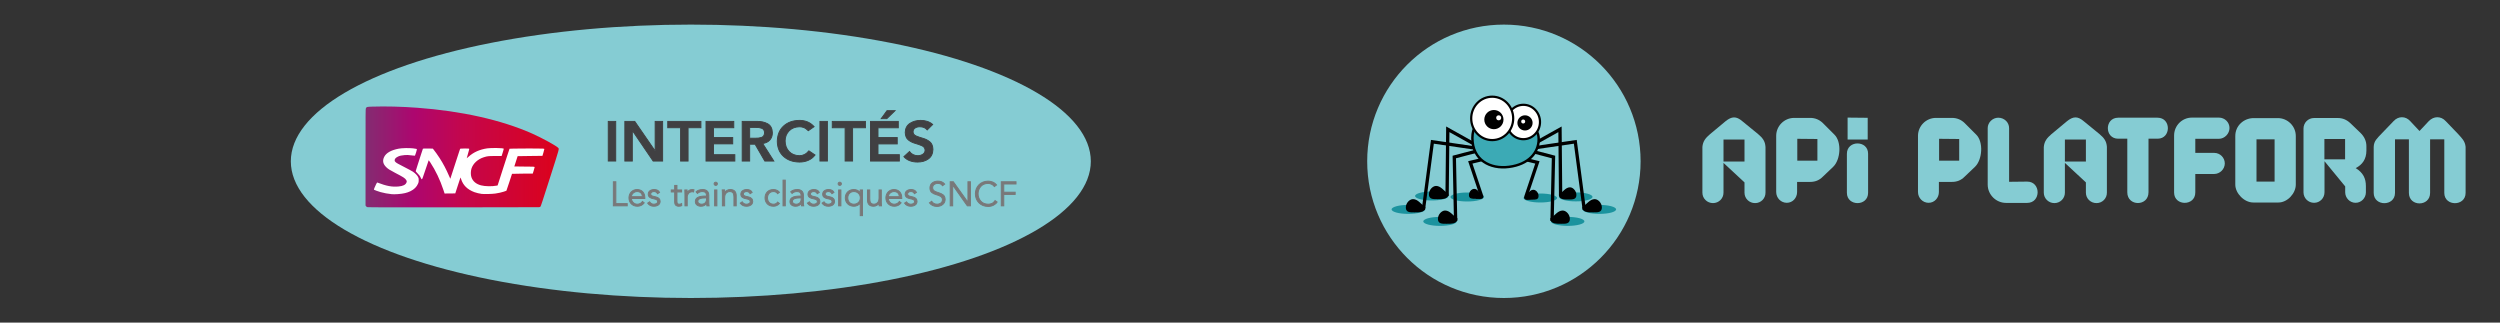 <?xml version="1.0" encoding="UTF-8" standalone="no"?>
<svg
   xmlns:dc="http://purl.org/dc/elements/1.1/"
   xmlns:cc="http://creativecommons.org/ns#"
   xmlns:rdf="http://www.w3.org/1999/02/22-rdf-syntax-ns#"
   xmlns:svg="http://www.w3.org/2000/svg"
   xmlns="http://www.w3.org/2000/svg"
   xmlns:xlink="http://www.w3.org/1999/xlink"
   version="1.1"
   id="Calque_1"
   x="0px"
   y="0px"
   viewBox="0 0 2500 322.6"
   xml:space="preserve"
   width="2500"
   height="322.6"><rect x="0" y="0" width="2500" height="322.6" fill="#333333" stroke="none"/><defs
   id="defs103"><linearGradient
     gradientTransform="matrix(1,0,0,-1,-185.688,-222.188)"
     y2="-264.617"
     x2="351.966"
     y1="-264.617"
     x1="190.236"
     gradientUnits="userSpaceOnUse"
     id="path9752_1_"><stop
       id="stop4505"
       style="stop-color:#832C71"
       offset="0" /><stop
       id="stop4507"
       style="stop-color:#AD066F"
       offset="0.252" /><stop
       id="stop4509"
       style="stop-color:#C4064C"
       offset="0.503" /><stop
       id="stop4511"
       style="stop-color:#DC021B"
       offset="1" /></linearGradient><linearGradient
     xlink:href="#path9752_1_"
     id="linearGradient3826"
     gradientUnits="userSpaceOnUse"
     gradientTransform="matrix(1,0,0,-1,-185.688,-222.188)"
     x1="190.236"
     y1="-264.617"
     x2="351.966"
     y2="-264.617" /></defs>
<style
   type="text/css"
   id="style2">
	.st0{fill:#85CCD3;}
	.st1{fill:#1B939E;}
	.st2{stroke:#000000;stroke-width:1.75;stroke-miterlimit:10;}
	.st3{stroke:#000000;stroke-width:1.592;stroke-miterlimit:10;}
	.st4{stroke:#000000;stroke-width:1.297;stroke-miterlimit:10;}
	.st5{fill:#FFFFFF;}
	.st6{fill:none;stroke:#000000;stroke-width:3.329;stroke-miterlimit:10;}
	.st7{fill:#3CAAB5;stroke:#000000;stroke-width:2.458;stroke-miterlimit:10;}
	.st8{fill:#FFFFFF;stroke:#000000;stroke-width:2.219;stroke-miterlimit:10;}
	.st9{fill:#9D9D9C;}
	.st10{stroke:#000000;stroke-width:2.403;stroke-miterlimit:10;}
	.st11{stroke:#000000;stroke-width:2.186;stroke-miterlimit:10;}
	.st12{stroke:#000000;stroke-width:1.781;stroke-miterlimit:10;}
	.st13{fill:none;stroke:#000000;stroke-width:4.571;stroke-miterlimit:10;}
	.st14{fill:#3CAAB5;stroke:#000000;stroke-width:3.376;stroke-miterlimit:10;}
	.st15{fill:#FFFFFF;stroke:#000000;stroke-width:3.048;stroke-miterlimit:10;}
	.st16{fill:#B2B2B2;}
	.st17{fill:#706F6F;}
</style>
<path
   class="st0"
   d="m 1742.196,121.1 15.8,12.9 c 4.6,3.9 7.1,7 7.5,12.9 v 45.8 c 0,5.8 -4.6,10.4 -10.4,10.4 -5.9,0 -10.6,-4.6 -10.6,-10.4 v -10.3 l -21,-19.5 v 29.8 c 0,5.8 -4.7,10.4 -10.5,10.4 -5.8,0 -10.6,-4.6 -10.6,-10.4 V 147 c 0.5,-5.9 3.3,-9.1 7.7,-12.9 l 15.5,-12.9 c 6.1,-4.9 10.6,-5.2 16.6,-0.1 z m 2.3,40.4 v -22 h -21 v 22 z"
   id="path4" />
<path
   class="st0"
   d="M 1797.096,181.8 V 192 c 0,5.9 -4.4,10.8 -10.3,10.8 -5.8,0 -10.6,-4.8 -10.6,-10.8 0,-18.7 0,-37.5 0,-56.2 0,-9.8 8.1,-17.9 17.9,-17.9 5.7,0 10.3,0 16.1,0 4.8,0 9,1.7 12.5,5 l 11.6,11.6 c 7.6,7.3 6.3,25.2 -1.1,32.3 l -10.5,10 c -3.5,3.5 -7.6,5.1 -12.5,5.1 h -13.1 z m 20.3,-21.1 V 139 l -20.1,-0.2 v 21.9 z"
   id="path6" />
<path
   class="st0"
   d="M 1938.896,181.8 V 192 c 0,5.9 -4.4,10.8 -10.3,10.8 -5.8,0 -10.6,-4.8 -10.6,-10.8 0,-18.7 0,-37.5 0,-56.2 0,-9.8 8.1,-17.9 17.9,-17.9 5.7,0 10.3,0 16.1,0 4.8,0 9,1.7 12.5,5 l 11.6,11.6 c 7.6,7.3 6.3,25.2 -1.1,32.3 l -10.5,10 c -3.5,3.5 -7.6,5.1 -12.5,5.1 h -13.1 z m 20.3,-21.1 V 139 l -20.1,-0.2 v 21.9 z"
   id="path8" />
<path
   class="st0"
   d="m 1987.696,184.6 c 0,-18.7 0,-37.5 0,-56.5 0,-5.7 5,-10.4 10.6,-10.4 6,0 10.8,4.7 10.8,10.4 v 53.7 c 10.6,0 7.6,-0.2 18.1,-0.2 13.9,0 13.9,21.3 0,21.3 -9.6,0 -15.2,0 -21.2,0 -9.9,0 -18.3,-8.2 -18.3,-18.3 z"
   id="path10" />
<path
   class="st0"
   d="m 2083.596,121.1 15.8,12.9 c 4.6,3.9 7.1,7 7.5,12.9 v 45.8 c 0,5.8 -4.6,10.4 -10.4,10.4 -5.9,0 -10.6,-4.6 -10.6,-10.4 v -10.3 l -21,-19.5 v 29.8 c 0,5.8 -4.7,10.4 -10.5,10.4 -5.8,0 -10.6,-4.6 -10.6,-10.4 V 147 c 0.5,-5.9 3.3,-9.1 7.7,-12.9 l 15.5,-12.9 c 6.1,-4.9 10.6,-5.2 16.6,-0.1 z m 2.3,40.4 v -22 h -21 v 22 z"
   id="path12" />
<path
   class="st0"
   d="m 2157.596,117.7 c 13.7,0 13.7,21 0,21 -10.5,0 1.5,0 -9.1,0 0,17.8 0,36 0,53.6 0,14.3 -21.2,14.3 -21.2,0 0,-17.5 0,-35.8 0,-53.6 -10.5,0 1.5,0 -9.1,0 -13.8,0 -13.8,-21 0,-21 13.2,0 26.2,0 39.4,0 z"
   id="path14" />
<path
   class="st0"
   d="m 2195.296,138.9 c 0,3.9 0,10.4 0,14 8,0 11,0 19,0 5.7,0 10.5,4.7 10.5,10.5 0,5.7 -4.8,10.6 -10.8,10.6 -7.7,0 -10.8,0 -18.7,0 0,7.1 0,11.4 0,18.5 0,13.8 -21.2,13.8 -21.2,0 0,-19 0,-38.1 0,-57 0,-9.9 8,-17.9 17.8,-17.9 11.7,0 15.4,0 27,0 5.9,0 10.6,4.7 10.6,10.4 0,5.8 -5,10.8 -10.6,10.8 h -23.6 z"
   id="path16" />
<path
   class="st0"
   d="m 2253.696,118.1 h 24.2 c 9.6,0 17.9,7.9 17.9,17.9 v 48.6 c 0,8.7 -8.3,17.9 -17.3,17.9 h -25.3 c -9,0 -17.9,-9.2 -17.9,-17.9 V 136 c 0,-10.5 8.7,-17.9 18.4,-17.9 z m 20.9,21.2 h -18.1 v 42.3 h 18.1 z"
   id="path18" />
<path
   class="st0"
   d="m 2355.696,168.1 c 7.5,4.6 10.2,10.4 10.2,18 v 6.2 c 0,5.8 -4.7,10.5 -10.3,10.5 -5.9,0 -10.4,-5 -10.4,-10.5 v -5.9 l -20.7,-25.2 c 0,13.1 0,18 0,31.1 0,5.8 -4.6,10.5 -10.4,10.5 -5.9,0 -10.6,-4.7 -10.6,-10.5 0,-21.2 0,-42.6 0,-63.7 0,-5.9 4.7,-10.6 10.6,-10.6 7.9,0 15.7,0 23.6,0 5,0 9.1,1.8 12.7,5.2 l 10.3,9.9 c 3.6,3.6 5.7,7.9 5.7,13.1 0,1.6 0,3.1 0,4.7 -0.1,8.2 -4,13.8 -10.7,17.2 z m -31.3,-29.1 v 20.3 h 20.7 c 0,-6.8 0,-13.5 0,-20.3 z"
   id="path20" />
<path
   class="st0"
   d="m 2410.296,121.2 9.2,9.8 9.2,-9.8 c 5.1,-5.3 12.3,-5.3 17.1,0 l 12.3,12.8 c 3.7,4.2 6.9,6.9 7.5,12.8 v 46.1 c 0,13.7 -21.3,13.7 -21.3,0 0,-17.8 0,-35.8 0,-53.6 h -14.2 c 0,17.8 0,35.8 0,53.6 0,14 -21.2,14 -21.2,0 0,-17.8 0,-35.8 0,-53.6 h -13.9 c 0,17.8 0,35.8 0,53.6 0,13.7 -21.3,13.7 -21.3,0 v -46.1 c 0.2,-5.9 3.6,-8.6 7.5,-12.8 l 12.3,-12.8 c 4.8,-5.3 12.1,-5.3 16.8,0 z"
   id="path22" />
<g
   id="g30"
   transform="translate(1321.696)">
	<path
   class="st0"
   d="m 525.2,153.8 c 0,-13.8 21.2,-13.8 21.2,-0.1 0,21.5 0,17.6 0,39.1 0,13.8 -21.2,13.7 -21.2,0 0,-21.7 0,-17.6 0,-39 z"
   id="path24" />
	<g
   id="g28">
		<polygon
   class="st0"
   points="525.9,139.5 546,139.5 546,117.8 525.9,117.6 "
   id="polygon26" />
	</g>
</g>
<g
   id="g98"
   transform="translate(1321.696)">
	<circle
   class="st0"
   cx="182.2"
   cy="161.3"
   r="136.7"
   id="circle32" />
	<g
   id="g96">
		<ellipse
   class="st1"
   cx="218.6"
   cy="198"
   rx="16.7"
   ry="4.5"
   id="ellipse34" />
		<ellipse
   class="st1"
   cx="246"
   cy="221.4"
   rx="16.7"
   ry="4.5"
   id="ellipse36" />
		<ellipse
   class="st1"
   cx="277.7"
   cy="209.4"
   rx="16.7"
   ry="4.5"
   id="ellipse38" />
		<ellipse
   class="st1"
   cx="254.1"
   cy="196.9"
   rx="16.7"
   ry="4.5"
   id="ellipse40" />
		<path
   class="st2"
   d="m 241,211.4 c 2.8,0 6.3,3.4 6.3,7.5 0,4.1 -3.1,4 -7.8,4 -4.7,0 -10,0 -10,-4 4.3,-2.8 7.1,-7.5 11.5,-7.5 z"
   id="path42" />
		<path
   class="st3"
   d="m 248.3,188.1 c 2.5,0 5.6,3.2 5.6,6.9 0,3.7 -2.8,3.7 -7,3.7 -4.2,0 -8.9,0 -8.9,-3.7 3.9,-2.6 6.4,-6.9 10.3,-6.9 z"
   id="path44" />
		<path
   class="st2"
   d="m 273,200 c 2.8,0 6.3,3.4 6.3,7.5 0,4.1 -3.1,4 -7.8,4 -4.7,0 -10,0 -10,-4 4.3,-2.8 7.2,-7.5 11.5,-7.5 z"
   id="path46" />
		<path
   class="st4"
   d="m 211.6,190.4 c 2.1,0 4.6,2.5 4.6,5.6 0,3.1 -2.3,3 -5.8,3 -3.5,0 -7.4,1.2 -7.4,-1.8 3.3,-2.1 5.4,-6.8 8.6,-6.8 z"
   id="path48" />
		<ellipse
   class="st1"
   cx="145.5"
   cy="197"
   rx="16.7"
   ry="4.5"
   id="ellipse50" />
		<path
   class="st4"
   d="m 152.5,189.5 c -2.1,0 -4.6,2.5 -4.6,5.6 0,3.1 2.3,3 5.8,3 3.5,0 7.4,1.2 7.4,-1.8 -3.3,-2.1 -5.4,-6.8 -8.6,-6.8 z"
   id="path52" />
		<polyline
   class="st6"
   points="202.4,149.3 238.3,129.3 238.9,194.5 245.6,195.8   "
   id="polyline54" />
		<polyline
   class="st6"
   points="202.4,149.3 253.6,141.8 262.6,209.7   "
   id="polyline56" />
		<polyline
   class="st6"
   points="200.8,158.8 215.7,162.4 204.8,194.9 211.1,194.7   "
   id="polyline58" />
		<polyline
   class="st6"
   points="202.4,149.3 231.8,157 230.4,219.4 236.6,220.2   "
   id="polyline60" />
		<ellipse
   class="st1"
   cx="118.3"
   cy="221.4"
   rx="16.7"
   ry="4.5"
   id="ellipse62" />
		<ellipse
   class="st1"
   cx="86.6"
   cy="209.4"
   rx="16.7"
   ry="4.5"
   id="ellipse64" />
		<ellipse
   class="st1"
   cx="110.1"
   cy="196"
   rx="16.7"
   ry="4.5"
   id="ellipse66" />
		<path
   class="st2"
   d="m 123.4,211.4 c -2.8,0 -6.3,3.4 -6.3,7.5 0,4.1 3.1,4 7.8,4 4.7,0 10,0 10,-4 -4.3,-2.8 -7.2,-7.5 -11.5,-7.5 z"
   id="path68" />
		<path
   class="st2"
   d="m 114.4,186.8 c -2.8,0 -6.3,3.4 -6.3,7.5 0,4.1 3.1,4 7.8,4 4.7,0 10,0 10,-4 -4.4,-2.8 -7.2,-7.5 -11.5,-7.5 z"
   id="path70" />
		<path
   class="st2"
   d="m 91.3,200 c -2.8,0 -6.3,3.4 -6.3,7.5 0,4.1 3.1,4 7.8,4 4.7,0 10,0 10,-4 -4.3,-2.8 -7.1,-7.5 -11.5,-7.5 z"
   id="path72" />
		<polyline
   class="st6"
   points="161.9,149.3 126.1,129.3 125.4,194.5 118.8,195.8   "
   id="polyline74" />
		<polyline
   class="st6"
   points="161.9,149.3 110.7,141.8 101.7,209.7   "
   id="polyline76" />
		<polyline
   class="st6"
   points="163.5,158.8 148.6,162.4 159.5,194.9 154,197.3   "
   id="polyline78" />
		<polyline
   class="st6"
   points="161.9,149.3 132.6,157 133.9,219.4 127.7,220.2   "
   id="polyline80" />
		<path
   class="st7"
   d="m 202.8,124.5 c 0,0 14.2,0.8 14.2,14.6 0,13.8 -10.3,25.3 -29.8,27.8 -18.7,2.4 -36.5,-6.8 -36.5,-28.9 0,-22.1 20.5,-18.4 20.5,-18.4"
   id="path82" />
		<ellipse
   class="st8"
   cx="201.7"
   cy="122"
   rx="16.6"
   ry="17.2"
   id="ellipse84" />
		<circle
   cx="203.3"
   cy="122.9"
   r="7.6"
   id="circle86" />
		<circle
   class="st5"
   cx="201.5"
   cy="121.5"
   r="2"
   id="circle88" />
		<ellipse
   class="st8"
   cx="170.5"
   cy="118.4"
   rx="21"
   ry="21.7"
   id="ellipse90" />
		<circle
   cx="172.2"
   cy="119.6"
   r="9.6"
   id="circle92" />
		
			<circle
   transform="matrix(0.998,-0.057,0.057,0.998,-6.46,10.35)"
   class="st5"
   cx="177.1"
   cy="117.8"
   id="ellipse94"
   r="2.5" />
	</g>
</g>
<g
   transform="translate(244.028,12.088)"
   id="g922"><ellipse
     class="st0"
     cx="446.797"
     cy="149.212"
     id="circle32-1"
     style="fill:#85ccd3;stroke-width:1.711"
     rx="400"
     ry="136.7" /><g
     transform="matrix(0.961,0,0,0.961,87.303,-778.027)"
     id="g3896"><g
       transform="matrix(1.243,0,0,1.243,29.945,907.559)"
       id="g3802"><polygon
         style="fill:#ffffff;stroke:#000000;stroke-width:0.014"
         points="11.303,76.261 148.566,76.261 156.494,31.802 11.303,31.802 "
         id="polygon3804" /><linearGradient
         id="linearGradient3806"
         gradientUnits="userSpaceOnUse"
         x1="190.236"
         y1="-264.617"
         x2="351.966"
         y2="-264.617"
         gradientTransform="matrix(1,0,0,-1,-185.688,-222.188)"><stop
           offset="0"
           style="stop-color:#832C71"
           id="stop3808" /><stop
           offset="0.252"
           style="stop-color:#AD066F"
           id="stop3810" /><stop
           offset="0.503"
           style="stop-color:#C4064C"
           id="stop3812" /><stop
           offset="1"
           style="stop-color:#DC021B"
           id="stop3814" /></linearGradient><path
         style="fill:url(#linearGradient3826);stroke:#000000;stroke-width:0.014"
         id="path3816"
         connector-curvature="0"
         d="M 5.64,84.383 C 5.454,84.226 5.133,83.876 4.924,83.609 L 4.548,83.124 V 42.707 C 4.548,4.561 4.564,2.257 4.842,1.712 5.449,0.521 5.584,0.486 10.134,0.339 21.43,-0.027 34.595,0.302 47.891,1.284 c 37.157,2.744 70.334,10.192 96.029,21.555 8.218,3.636 20.598,10.428 21.965,12.051 0.804,0.955 1.11,-0.159 -6.675,24.209 -6.629,20.744 -7.873,24.524 -8.212,24.942 -0.215,0.266 -0.571,0.401 -1.29,0.491 -0.546,0.067 -33.108,0.127 -72.362,0.133 C 10.14,84.673 5.959,84.655 5.64,84.383 Z M 31.731,73.567 c 4.546,-0.336 7.599,-1.049 10.436,-2.436 3.101,-1.518 5.171,-3.576 6.352,-6.31 0.484,-1.126 0.544,-1.436 0.547,-2.864 0.002,-1.468 -0.043,-1.695 -0.539,-2.704 -0.692,-1.409 -2.417,-3.172 -4.375,-4.476 -0.815,-0.542 -4.162,-2.349 -7.44,-4.014 -4.762,-2.42 -6.143,-3.196 -6.871,-3.87 -0.819,-0.756 -0.911,-0.911 -0.918,-1.547 -0.015,-1.289 0.905,-2.304 2.952,-3.262 1.303,-0.611 2.967,-0.972 5.412,-1.175 2.006,-0.167 2.86,-0.126 6.281,0.3 1.951,0.242 2.263,0.247 2.402,0.037 0.25,-0.387 1.504,-4.384 1.546,-4.933 0.048,-0.616 -0.108,-0.667 -3.236,-1.047 -3.161,-0.385 -9.215,-0.26 -11.885,0.244 -6.446,1.215 -10.603,3.574 -12.263,6.955 -1.539,3.129 -1.012,5.805 1.663,8.472 1.566,1.561 2.866,2.4 7.27,4.69 7.356,3.831 8.519,4.583 9.513,6.151 0.544,0.855 0.585,1.276 0.216,2.163 -0.778,1.864 -2.898,2.908 -6.605,3.248 -5.507,0.504 -10.018,-0.336 -17.751,-3.303 -0.217,-0.083 -0.441,0.22 -1.043,1.414 -1.123,2.241 -1.99,4.421 -1.826,4.587 0.232,0.233 3.524,1.432 5.443,1.985 2.749,0.791 6.177,1.43 9.419,1.756 1.253,0.128 3.038,0.107 5.3,-0.061 z m 81.555,-0.478 c 1.156,-0.185 2.86,-0.499 3.784,-0.698 1.63,-0.351 5.027,-1.377 5.406,-1.636 0.103,-0.069 1.175,-3.258 2.388,-7.085 1.208,-3.828 2.247,-7.009 2.31,-7.069 0.06,-0.062 3.993,-0.137 8.742,-0.168 l 8.629,-0.058 0.782,-2.472 c 0.43,-1.36 0.781,-2.631 0.781,-2.824 0,-0.526 -0.638,-0.565 -9.282,-0.565 -4.245,0 -7.718,-0.046 -7.718,-0.103 0,-0.116 2.698,-8.543 2.752,-8.598 0.02,-0.019 4.699,-0.088 10.402,-0.154 l 10.368,-0.12 0.778,-2.55 c 0.429,-1.403 0.779,-2.743 0.779,-2.979 0,-0.415 -0.044,-0.431 -1.39,-0.535 -1.821,-0.142 -19.604,-0.141 -24.16,0 l -3.551,0.11 -1.768,5.319 c -0.971,2.924 -2.723,8.309 -3.893,11.965 -1.168,3.657 -2.615,8.178 -3.213,10.047 l -1.089,3.398 -0.879,0.175 c -3.743,0.747 -9.618,0.638 -12.986,-0.242 -4.204,-1.098 -6.927,-3.416 -8.093,-6.886 -0.643,-1.919 -0.627,-4.94 0.04,-7.081 1.347,-4.327 5.318,-7.986 10.398,-9.579 3.006,-0.941 3.793,-1.026 9.533,-1.021 l 5.33,0.004 0.958,-3.008 c 0.529,-1.656 0.896,-3.074 0.818,-3.152 -0.576,-0.573 -10.367,-0.763 -13.761,-0.266 -6.374,0.933 -11.508,3.229 -15.721,7.032 -0.795,0.72 -1.474,1.287 -1.498,1.259 -0.029,-0.027 0.396,-1.558 0.944,-3.402 1.304,-4.396 1.331,-4.538 0.825,-4.672 -0.527,-0.142 -5.774,-0.122 -6.619,0.026 l -0.673,0.119 -0.724,2.103 c -0.398,1.156 -2.236,6.792 -4.081,12.523 -1.846,5.731 -3.378,10.443 -3.407,10.471 -0.026,0.027 -0.572,-1.177 -1.212,-2.678 -2.18,-5.115 -4.715,-9.915 -7.71,-14.594 -1.454,-2.272 -4.286,-6.249 -5.198,-7.297 l -0.562,-0.65 -3.204,-0.09 c -1.761,-0.049 -3.617,-0.039 -4.126,0.025 l -0.925,0.116 -1.63,4.915 c -0.897,2.705 -2.243,6.886 -2.99,9.294 -0.748,2.406 -1.395,4.474 -1.436,4.596 -0.042,0.121 0.554,0.842 1.324,1.599 1.582,1.556 2.279,2.511 2.996,4.094 0.418,0.918 0.557,1.085 0.867,1.042 0.336,-0.049 0.65,-0.881 2.984,-7.913 1.434,-4.323 2.652,-7.901 2.706,-7.952 0.053,-0.05 0.629,0.722 1.282,1.716 4.514,6.889 8.251,14.707 10.987,22.978 l 1.047,3.159 4.47,-0.044 4.472,-0.045 2.054,-6.355 c 1.128,-3.494 2.124,-6.52 2.214,-6.722 0.141,-0.317 0.229,-0.166 0.622,1.097 1.602,5.138 5.267,8.74 11.134,10.94 1.518,0.569 4.434,1.267 6.098,1.457 2.237,0.254 9.094,0.069 11.495,-0.316 z" /></g><g
       transform="matrix(1.028,0,0,0.973,30,277.143)"
       style="font-style:normal;font-variant:normal;font-weight:300;font-stretch:normal;font-size:59.917px;line-height:125%;font-family:'Avenir LT Std 55 Roman';-inkscape-font-specification:'Avenir LT Std 55 Roman';letter-spacing:0px;word-spacing:0px;fill:#404042;fill-opacity:1;stroke:#404042;stroke-width:0.981;stroke-opacity:1"
       id="text3818"><path
         d="m 251.136,706.546 h 7.549 v -42.421 h -7.549 z"
         id="path3829" /><path
         d="m 267.933,706.546 h 7.549 v -32.534 h 0.12 l 20.971,32.534 h 9.587 v -42.421 h -7.549 v 31.516 h -0.12 l -20.551,-31.516 h -10.006 z"
         id="path3831" /><path
         d="m 324.367,706.546 h 7.549 v -35.59 h 13.002 v -6.83 h -33.553 v 6.83 h 13.002 z"
         id="path3833" /><path
         d="m 350.085,706.546 h 29.179 v -6.83 h -21.63 v -11.504 h 19.473 v -6.83 h -19.473 v -10.425 h 20.551 v -6.83 h -28.101 z"
         id="path3835" /><path
         d="m 386.714,706.546 h 7.549 v -17.975 h 5.512 l 9.826,17.975 h 9.107 l -11.264,-18.754 c 3.162,-0.491 5.586,-1.756 7.272,-3.797 1.686,-2.041 2.538,-4.61 2.554,-7.707 -0.15,-4.675 -1.768,-7.893 -4.853,-9.654 -3.086,-1.761 -6.741,-2.598 -10.965,-2.509 h -14.739 z m 7.549,-24.446 v -11.504 h 6.531 c 2.061,-0.08 3.976,0.23 5.744,0.929 1.769,0.699 2.71,2.267 2.824,4.703 -0.119,2.656 -1.125,4.324 -3.018,5.003 -1.894,0.679 -3.963,0.969 -6.209,0.869 z"
         id="path3837" /><path
         d="m 459.504,669.758 c -2.095,-2.403 -4.376,-4.128 -6.845,-5.175 -2.469,-1.047 -5.14,-1.559 -8.014,-1.535 -6.648,0.086 -12.016,2.131 -16.102,6.134 -4.087,4.003 -6.189,9.448 -6.306,16.335 0.117,6.714 2.219,12.054 6.306,16.02 4.087,3.966 9.454,5.995 16.102,6.089 3.146,0.015 6.081,-0.584 8.808,-1.797 2.726,-1.213 5.063,-3.131 7.01,-5.752 l -6.231,-4.434 c -1.416,1.788 -2.928,3.096 -4.539,3.925 -1.61,0.829 -3.273,1.238 -4.988,1.228 -4.434,-0.091 -7.954,-1.587 -10.56,-4.486 -2.606,-2.9 -3.939,-6.657 -3.999,-11.272 0.06,-4.328 1.393,-7.91 3.999,-10.747 2.606,-2.837 6.126,-4.308 10.56,-4.411 1.462,-0.031 2.927,0.256 4.396,0.861 1.469,0.605 2.98,1.716 4.531,3.333 z"
         id="path3839" /><path
         d="m 465.409,706.546 h 7.549 v -42.421 h -7.549 z"
         id="path3841" /><path
         d="m 490.894,706.546 h 7.549 v -35.59 h 13.002 v -6.83 H 477.892 v 6.83 h 13.002 z"
         id="path3843" /><path
         d="m 516.612,706.546 h 29.179 v -6.83 H 524.161 v -11.504 h 19.473 v -6.83 H 524.161 v -10.425 h 20.551 v -6.83 h -28.101 z m 10.785,-45.297 h 5.632 l 8.448,-8.628 h -8.149 z"
         id="path3845" /><path
         d="m 579.544,667.421 c -1.671,-1.545 -3.556,-2.664 -5.655,-3.355 -2.098,-0.691 -4.268,-1.031 -6.508,-1.019 -4.086,-0.012 -7.673,1.031 -10.762,3.131 -3.089,2.1 -4.715,5.33 -4.876,9.691 0.105,3.698 1.153,6.39 3.146,8.076 1.992,1.685 4.299,2.913 6.92,3.683 2.621,0.77 4.928,1.631 6.92,2.582 1.992,0.952 3.041,2.542 3.146,4.773 -0.092,1.946 -0.896,3.401 -2.412,4.366 -1.515,0.965 -3.188,1.447 -5.018,1.445 -1.701,-0.009 -3.287,-0.396 -4.756,-1.161 -1.469,-0.765 -2.68,-1.856 -3.632,-3.273 l -5.692,5.512 c 1.77,2.048 3.862,3.524 6.276,4.426 2.414,0.902 4.956,1.344 7.624,1.326 4.29,0.005 7.918,-1.113 10.882,-3.355 2.965,-2.242 4.51,-5.637 4.636,-10.186 -0.105,-3.688 -1.153,-6.389 -3.146,-8.104 -1.992,-1.714 -4.299,-2.963 -6.92,-3.745 -2.621,-0.782 -4.928,-1.618 -6.92,-2.509 -1.992,-0.891 -3.041,-2.356 -3.146,-4.396 0.072,-1.931 0.796,-3.327 2.172,-4.187 1.376,-0.86 2.968,-1.282 4.778,-1.266 1.493,-0.002 2.896,0.272 4.209,0.824 1.313,0.552 2.387,1.396 3.22,2.531 z"
         id="path3847" /></g><g
       transform="matrix(1.007,0,0,0.993,30,277.143)"
       style="font-style:normal;font-variant:normal;font-weight:300;font-stretch:normal;font-size:35.658px;line-height:125%;font-family:'Avenir LT Std 55 Roman';-inkscape-font-specification:'Avenir LT Std 55 Roman';letter-spacing:0px;word-spacing:0px;fill:#787879;fill-opacity:1;stroke:#787879;stroke-width:1.017;stroke-miterlimit:4;stroke-opacity:1"
       id="text3822"><path
         d="m 264.206,714.007 h -2.567 v 25.245 h 14.334 v -2.353 h -11.767 z"
         style="font-family:'Avenir LT Std 45 Book';-inkscape-font-specification:'Avenir LT Std 45 Book, Light';fill:#787879;stroke:#787879"
         id="path3850" /><path
         d="m 294.158,731.55 v -1.07 c -0.016,-2.342 -0.715,-4.299 -2.095,-5.87 -1.38,-1.571 -3.344,-2.396 -5.892,-2.474 -2.425,0.051 -4.421,0.885 -5.986,2.5 -1.565,1.616 -2.375,3.706 -2.429,6.271 0.05,2.565 0.868,4.656 2.456,6.271 1.587,1.616 3.645,2.449 6.173,2.5 1.377,0.009 2.67,-0.267 3.878,-0.829 1.208,-0.562 2.304,-1.462 3.289,-2.701 l -1.819,-1.498 c -0.472,0.776 -1.168,1.444 -2.086,2.006 -0.918,0.562 -2.006,0.856 -3.263,0.883 -1.689,-0.04 -3.09,-0.62 -4.203,-1.738 -1.114,-1.119 -1.757,-2.536 -1.93,-4.252 z m -13.835,-1.925 c 0.052,-1.424 0.643,-2.659 1.774,-3.704 1.131,-1.045 2.489,-1.593 4.074,-1.645 1.708,0.025 3.035,0.519 3.98,1.484 0.946,0.965 1.426,2.253 1.44,3.864 z"
         style="font-family:'Avenir LT Std 45 Book';-inkscape-font-specification:'Avenir LT Std 45 Book, Light';fill:#787879;stroke:#787879"
         id="path3852" /><path
         d="m 309.407,725.132 c -0.555,-1.076 -1.326,-1.847 -2.313,-2.313 -0.987,-0.466 -2.07,-0.693 -3.249,-0.682 -1.63,-0.007 -3.05,0.399 -4.261,1.217 -1.211,0.818 -1.847,2.088 -1.908,3.811 0.107,1.553 0.677,2.645 1.712,3.276 1.034,0.631 1.89,1.001 2.567,1.11 l 2.282,0.535 c 0.897,0.194 1.644,0.484 2.242,0.869 0.598,0.386 0.909,0.987 0.932,1.805 -0.043,0.958 -0.456,1.663 -1.239,2.113 -0.783,0.45 -1.677,0.673 -2.683,0.669 -0.981,-0.01 -1.836,-0.239 -2.567,-0.686 -0.731,-0.447 -1.337,-1.05 -1.819,-1.81 l -2.032,1.391 c 0.796,1.165 1.745,2 2.848,2.505 1.103,0.505 2.293,0.752 3.57,0.74 1.69,0.013 3.177,-0.388 4.462,-1.203 1.284,-0.816 1.96,-2.126 2.028,-3.931 -0.025,-1.186 -0.412,-2.174 -1.163,-2.964 -0.751,-0.79 -1.718,-1.323 -2.902,-1.6 l -2.389,-0.571 c -1.088,-0.23 -1.907,-0.536 -2.456,-0.918 -0.549,-0.382 -0.824,-0.955 -0.825,-1.72 0.042,-0.884 0.413,-1.523 1.114,-1.917 0.701,-0.394 1.483,-0.587 2.344,-0.579 0.854,0.009 1.579,0.214 2.175,0.615 0.596,0.401 1.071,0.945 1.426,1.631 z"
         style="font-family:'Avenir LT Std 45 Book';-inkscape-font-specification:'Avenir LT Std 45 Book, Light';fill:#787879;stroke:#787879"
         id="path3854" /><path
         d="m 332.161,722.565 h -4.814 v -4.707 h -2.353 v 4.707 h -3.53 v 2.139 h 3.53 v 10.519 c 0.061,1.793 0.527,2.994 1.4,3.606 0.872,0.611 1.784,0.895 2.737,0.851 0.594,-7.5e-4 1.163,-0.053 1.707,-0.156 0.545,-0.103 1.033,-0.253 1.466,-0.45 l -0.107,-2.175 c -0.362,0.198 -0.753,0.354 -1.172,0.468 -0.42,0.114 -0.837,0.172 -1.252,0.174 -0.741,0.031 -1.327,-0.156 -1.761,-0.562 -0.433,-0.406 -0.654,-1.217 -0.664,-2.434 v -9.841 h 4.814 z"
         style="font-family:'Avenir LT Std 45 Book';-inkscape-font-specification:'Avenir LT Std 45 Book, Light';fill:#787879;stroke:#787879"
         id="path3856" /><path
         d="m 335.621,739.252 h 2.353 v -9.414 c -0.007,-1.206 0.409,-2.378 1.248,-3.517 0.839,-1.139 2.147,-1.749 3.922,-1.832 0.319,7.6e-4 0.59,0.017 0.811,0.049 0.221,0.032 0.403,0.075 0.544,0.129 l 0.464,-2.318 c -0.493,-0.143 -1.076,-0.214 -1.747,-0.214 -1.46,0.036 -2.632,0.401 -3.517,1.096 -0.885,0.695 -1.495,1.507 -1.832,2.434 h -0.071 v -3.102 h -2.318 c 0.037,1.184 0.07,2.168 0.098,2.951 0.028,0.783 0.043,1.535 0.045,2.255 z"
         style="font-family:'Avenir LT Std 45 Book';-inkscape-font-specification:'Avenir LT Std 45 Book, Light';fill:#787879;stroke:#787879"
         id="path3858" /><path
         d="m 356.732,729.019 c -1.385,-0.029 -2.874,0.069 -4.465,0.293 -1.591,0.225 -2.961,0.75 -4.109,1.577 -1.148,0.827 -1.749,2.129 -1.803,3.906 0.054,1.623 0.641,2.843 1.761,3.659 1.119,0.816 2.446,1.225 3.98,1.226 1.33,0.007 2.476,-0.239 3.436,-0.74 0.961,-0.501 1.776,-1.3 2.447,-2.398 h 0.071 c -1e-5,0.452 0.018,0.912 0.053,1.382 0.036,0.469 0.089,0.912 0.16,1.328 h 2.282 c -0.074,-0.466 -0.14,-1.041 -0.196,-1.725 -0.057,-0.684 -0.086,-1.357 -0.089,-2.019 v -7.452 c -0.049,-2.025 -0.655,-3.52 -1.819,-4.484 -1.163,-0.964 -2.59,-1.443 -4.279,-1.435 -1.571,0.003 -2.948,0.211 -4.132,0.624 -1.183,0.413 -2.159,1.013 -2.928,1.801 l 1.426,1.676 c 0.714,-0.643 1.497,-1.131 2.349,-1.462 0.852,-0.331 1.769,-0.498 2.75,-0.499 1.442,-7.3e-4 2.516,0.357 3.223,1.074 0.706,0.717 1.059,1.797 1.056,3.24 v 0.428 z m 1.177,1.925 v 1.212 c 0.003,1.519 -0.413,2.786 -1.248,3.802 -0.835,1.016 -2.107,1.543 -3.815,1.582 -0.99,0.01 -1.88,-0.224 -2.67,-0.704 -0.79,-0.48 -1.207,-1.267 -1.252,-2.362 0.052,-1.099 0.547,-1.9 1.484,-2.405 0.938,-0.504 2.008,-0.823 3.212,-0.955 1.203,-0.132 2.229,-0.189 3.077,-0.17 z"
         style="font-family:'Avenir LT Std 45 Book';-inkscape-font-specification:'Avenir LT Std 45 Book, Light';fill:#787879;stroke:#787879"
         id="path3860" /><path
         d="m 368.625,722.565 h -2.353 v 16.688 h 2.353 z m 0.535,-6.418 c -0.018,-0.508 -0.196,-0.918 -0.535,-1.23 -0.339,-0.312 -0.731,-0.472 -1.177,-0.481 -0.446,0.009 -0.838,0.169 -1.177,0.481 -0.339,0.312 -0.517,0.722 -0.535,1.23 0.018,0.508 0.196,0.918 0.535,1.23 0.339,0.312 0.731,0.472 1.177,0.481 0.446,-0.009 0.838,-0.169 1.177,-0.481 0.339,-0.312 0.517,-0.722 0.535,-1.23 z"
         style="font-family:'Avenir LT Std 45 Book';-inkscape-font-specification:'Avenir LT Std 45 Book, Light';fill:#787879;stroke:#787879"
         id="path3862" /><path
         d="m 374.125,722.565 c 0.039,0.628 0.077,1.28 0.116,1.957 0.039,0.677 0.059,1.249 0.062,1.716 v 13.015 h 2.353 v -8.558 c 0.053,-1.999 0.454,-3.457 1.202,-4.374 0.748,-0.917 1.524,-1.496 2.327,-1.735 0.803,-0.24 1.315,-0.343 1.535,-0.309 1.717,0.007 2.909,0.501 3.575,1.48 0.666,0.979 0.984,2.399 0.954,4.261 v 9.235 h 2.353 v -10.59 c 0.004,-2.081 -0.512,-3.686 -1.547,-4.814 -1.035,-1.128 -2.611,-1.698 -4.729,-1.712 -1.136,0.016 -2.216,0.305 -3.24,0.869 -1.024,0.564 -1.81,1.308 -2.358,2.233 h -0.071 c 0.002,-0.446 -0.002,-0.891 -0.013,-1.337 -0.011,-0.446 -0.042,-0.891 -0.094,-1.337 z"
         style="font-family:'Avenir LT Std 45 Book';-inkscape-font-specification:'Avenir LT Std 45 Book, Light';fill:#787879;stroke:#787879"
         id="path3864" /><path
         d="m 405.098,725.132 c -0.555,-1.076 -1.326,-1.847 -2.313,-2.313 -0.987,-0.466 -2.07,-0.693 -3.249,-0.682 -1.63,-0.007 -3.05,0.399 -4.261,1.217 -1.211,0.818 -1.847,2.088 -1.908,3.811 0.107,1.553 0.677,2.645 1.712,3.276 1.034,0.631 1.89,1.001 2.567,1.11 l 2.282,0.535 c 0.897,0.194 1.644,0.484 2.242,0.869 0.598,0.386 0.909,0.987 0.932,1.805 -0.043,0.958 -0.456,1.663 -1.239,2.113 -0.783,0.45 -1.677,0.673 -2.683,0.669 -0.981,-0.01 -1.836,-0.239 -2.567,-0.686 -0.731,-0.447 -1.337,-1.05 -1.819,-1.81 l -2.032,1.391 c 0.796,1.165 1.745,2 2.848,2.505 1.103,0.505 2.293,0.752 3.57,0.74 1.69,0.013 3.177,-0.388 4.462,-1.203 1.284,-0.816 1.96,-2.126 2.028,-3.931 -0.025,-1.186 -0.412,-2.174 -1.163,-2.964 -0.751,-0.79 -1.718,-1.323 -2.902,-1.6 l -2.389,-0.571 c -1.088,-0.23 -1.907,-0.536 -2.456,-0.918 -0.549,-0.382 -0.824,-0.955 -0.825,-1.72 0.042,-0.884 0.413,-1.523 1.114,-1.917 0.701,-0.394 1.483,-0.587 2.344,-0.579 0.854,0.009 1.579,0.214 2.175,0.615 0.596,0.401 1.071,0.945 1.426,1.631 z"
         style="font-family:'Avenir LT Std 45 Book';-inkscape-font-specification:'Avenir LT Std 45 Book, Light';fill:#787879;stroke:#787879"
         id="path3866" /><path
         d="m 433.308,725.025 c -0.831,-0.961 -1.772,-1.678 -2.821,-2.153 -1.05,-0.475 -2.142,-0.72 -3.276,-0.735 -2.755,0.02 -4.911,0.845 -6.467,2.474 -1.556,1.629 -2.348,3.728 -2.376,6.298 0.028,2.57 0.819,4.669 2.376,6.298 1.556,1.629 3.712,2.454 6.467,2.474 1.134,-0.016 2.226,-0.261 3.276,-0.735 1.05,-0.475 1.99,-1.192 2.821,-2.153 l -1.925,-1.462 c -0.401,0.623 -0.963,1.143 -1.685,1.56 -0.722,0.417 -1.551,0.634 -2.487,0.651 -1.962,-0.007 -3.494,-0.626 -4.595,-1.859 -1.102,-1.232 -1.662,-2.824 -1.68,-4.774 0.019,-1.95 0.579,-3.541 1.68,-4.774 1.102,-1.232 2.633,-1.852 4.595,-1.859 0.936,0.016 1.765,0.233 2.487,0.651 0.722,0.418 1.284,0.938 1.685,1.56 z"
         style="font-family:'Avenir LT Std 45 Book';-inkscape-font-specification:'Avenir LT Std 45 Book, Light';fill:#787879;stroke:#787879"
         id="path3868" /><path
         d="m 439.314,712.295 h -2.353 v 26.957 h 2.353 z"
         style="font-family:'Avenir LT Std 45 Book';-inkscape-font-specification:'Avenir LT Std 45 Book, Light';fill:#787879;stroke:#787879"
         id="path3870" /><path
         d="m 454.512,729.019 c -1.385,-0.029 -2.874,0.069 -4.465,0.293 -1.591,0.225 -2.961,0.75 -4.109,1.577 -1.148,0.827 -1.749,2.129 -1.803,3.906 0.054,1.623 0.641,2.843 1.761,3.659 1.119,0.816 2.446,1.225 3.98,1.226 1.33,0.007 2.476,-0.239 3.436,-0.74 0.961,-0.501 1.776,-1.3 2.447,-2.398 h 0.071 c -10e-6,0.452 0.018,0.912 0.053,1.382 0.036,0.469 0.089,0.912 0.16,1.328 h 2.282 c -0.074,-0.466 -0.14,-1.041 -0.196,-1.725 -0.057,-0.684 -0.086,-1.357 -0.089,-2.019 v -7.452 c -0.049,-2.025 -0.655,-3.52 -1.819,-4.484 -1.163,-0.964 -2.59,-1.443 -4.279,-1.435 -1.571,0.003 -2.948,0.211 -4.132,0.624 -1.183,0.413 -2.159,1.013 -2.928,1.801 l 1.426,1.676 c 0.714,-0.643 1.497,-1.131 2.349,-1.462 0.852,-0.331 1.769,-0.498 2.75,-0.499 1.442,-7.3e-4 2.516,0.357 3.223,1.074 0.706,0.717 1.059,1.797 1.056,3.24 v 0.428 z m 1.177,1.925 v 1.212 c 0.003,1.519 -0.413,2.786 -1.248,3.802 -0.835,1.016 -2.107,1.543 -3.815,1.582 -0.99,0.01 -1.88,-0.224 -2.67,-0.704 -0.79,-0.48 -1.207,-1.267 -1.252,-2.362 0.052,-1.099 0.547,-1.9 1.484,-2.405 0.938,-0.504 2.008,-0.823 3.212,-0.955 1.203,-0.132 2.229,-0.189 3.077,-0.17 z"
         style="font-family:'Avenir LT Std 45 Book';-inkscape-font-specification:'Avenir LT Std 45 Book, Light';fill:#787879;stroke:#787879"
         id="path3872" /><path
         d="m 474.464,725.132 c -0.555,-1.076 -1.326,-1.847 -2.313,-2.313 -0.987,-0.466 -2.07,-0.693 -3.249,-0.682 -1.63,-0.007 -3.05,0.399 -4.261,1.217 -1.211,0.818 -1.847,2.088 -1.908,3.811 0.107,1.553 0.677,2.645 1.712,3.276 1.034,0.631 1.89,1.001 2.567,1.11 l 2.282,0.535 c 0.897,0.194 1.644,0.484 2.242,0.869 0.598,0.386 0.909,0.987 0.932,1.805 -0.043,0.958 -0.456,1.663 -1.239,2.113 -0.783,0.45 -1.677,0.673 -2.683,0.669 -0.981,-0.01 -1.836,-0.239 -2.567,-0.686 -0.731,-0.447 -1.337,-1.05 -1.819,-1.81 l -2.032,1.391 c 0.796,1.165 1.745,2 2.848,2.505 1.103,0.505 2.293,0.752 3.57,0.74 1.69,0.013 3.177,-0.388 4.462,-1.203 1.284,-0.816 1.96,-2.126 2.028,-3.931 -0.025,-1.186 -0.412,-2.174 -1.163,-2.964 -0.751,-0.79 -1.718,-1.323 -2.902,-1.6 l -2.389,-0.571 c -1.088,-0.23 -1.907,-0.536 -2.456,-0.918 -0.549,-0.382 -0.824,-0.955 -0.825,-1.72 0.042,-0.884 0.413,-1.523 1.114,-1.917 0.701,-0.394 1.483,-0.587 2.344,-0.579 0.854,0.009 1.579,0.214 2.175,0.615 0.596,0.401 1.071,0.945 1.426,1.631 z"
         style="font-family:'Avenir LT Std 45 Book';-inkscape-font-specification:'Avenir LT Std 45 Book, Light';fill:#787879;stroke:#787879"
         id="path3874" /><path
         d="m 489.646,725.132 c -0.555,-1.076 -1.326,-1.847 -2.313,-2.313 -0.987,-0.466 -2.07,-0.693 -3.249,-0.682 -1.63,-0.007 -3.05,0.399 -4.261,1.217 -1.211,0.818 -1.847,2.088 -1.908,3.811 0.107,1.553 0.677,2.645 1.712,3.276 1.034,0.631 1.89,1.001 2.567,1.11 l 2.282,0.535 c 0.897,0.194 1.644,0.484 2.242,0.869 0.598,0.386 0.908,0.987 0.932,1.805 -0.043,0.958 -0.456,1.663 -1.239,2.113 -0.783,0.45 -1.677,0.673 -2.683,0.669 -0.981,-0.01 -1.836,-0.239 -2.567,-0.686 -0.731,-0.447 -1.337,-1.05 -1.819,-1.81 l -2.032,1.391 c 0.796,1.165 1.745,2 2.848,2.505 1.103,0.505 2.293,0.752 3.57,0.74 1.69,0.013 3.177,-0.388 4.462,-1.203 1.284,-0.816 1.96,-2.126 2.028,-3.931 -0.025,-1.186 -0.412,-2.174 -1.163,-2.964 -0.751,-0.79 -1.718,-1.323 -2.902,-1.6 l -2.389,-0.571 c -1.088,-0.23 -1.907,-0.536 -2.456,-0.918 -0.549,-0.382 -0.824,-0.955 -0.825,-1.72 0.042,-0.884 0.413,-1.523 1.114,-1.917 0.701,-0.394 1.483,-0.587 2.344,-0.579 0.854,0.009 1.579,0.214 2.175,0.615 0.596,0.401 1.071,0.945 1.426,1.631 z"
         style="font-family:'Avenir LT Std 45 Book';-inkscape-font-specification:'Avenir LT Std 45 Book, Light';fill:#787879;stroke:#787879"
         id="path3876" /><path
         d="m 496.77,722.565 h -2.353 v 16.688 h 2.353 z m 0.535,-6.418 c -0.018,-0.508 -0.196,-0.918 -0.535,-1.23 -0.339,-0.312 -0.731,-0.472 -1.177,-0.481 -0.446,0.009 -0.838,0.169 -1.177,0.481 -0.339,0.312 -0.517,0.722 -0.535,1.23 0.018,0.508 0.196,0.918 0.535,1.23 0.339,0.312 0.731,0.472 1.177,0.481 0.446,-0.009 0.838,-0.169 1.177,-0.481 0.339,-0.312 0.517,-0.722 0.535,-1.23 z"
         style="font-family:'Avenir LT Std 45 Book';-inkscape-font-specification:'Avenir LT Std 45 Book, Light';fill:#787879;stroke:#787879"
         id="path3878" /><path
         d="m 519.1,722.565 h -2.353 v 2.781 h -0.071 c -0.803,-1.117 -1.8,-1.932 -2.991,-2.447 -1.191,-0.515 -2.357,-0.769 -3.499,-0.762 -2.648,0.051 -4.778,0.885 -6.392,2.5 -1.613,1.616 -2.443,3.706 -2.487,6.271 0.045,2.565 0.874,4.656 2.487,6.271 1.613,1.616 3.744,2.449 6.392,2.5 1.142,0.007 2.308,-0.247 3.499,-0.762 1.191,-0.515 2.188,-1.33 2.991,-2.447 h 0.071 v 13.051 h 2.353 z m -15.226,8.344 c 0.02,-1.914 0.586,-3.488 1.698,-4.72 1.112,-1.232 2.65,-1.87 4.613,-1.912 1.963,0.042 3.555,0.68 4.778,1.912 1.223,1.232 1.853,2.806 1.89,4.72 -0.037,1.914 -0.667,3.488 -1.89,4.72 -1.223,1.232 -2.815,1.87 -4.778,1.912 -1.963,-0.042 -3.501,-0.68 -4.613,-1.912 -1.112,-1.232 -1.678,-2.806 -1.698,-4.72 z"
         style="font-family:'Avenir LT Std 45 Book';-inkscape-font-specification:'Avenir LT Std 45 Book, Light';fill:#787879;stroke:#787879"
         id="path3880" /><path
         d="m 538.724,739.252 c -0.039,-0.628 -0.077,-1.28 -0.116,-1.957 -0.039,-0.677 -0.059,-1.249 -0.062,-1.716 v -13.015 h -2.353 v 8.558 c -0.053,1.999 -0.454,3.457 -1.202,4.374 -0.748,0.917 -1.524,1.496 -2.327,1.735 -0.803,0.24 -1.315,0.343 -1.535,0.309 -1.718,-0.007 -2.909,-0.501 -3.575,-1.48 -0.666,-0.979 -0.984,-2.399 -0.954,-4.261 v -9.235 h -2.353 v 10.59 c -0.004,2.082 0.512,3.686 1.547,4.814 1.035,1.128 2.611,1.698 4.729,1.712 1.136,-0.016 2.216,-0.305 3.24,-0.869 1.024,-0.564 1.81,-1.308 2.358,-2.233 h 0.071 c -0.002,0.446 0.002,0.891 0.013,1.337 0.011,0.446 0.042,0.891 0.094,1.337 z"
         style="font-family:'Avenir LT Std 45 Book';-inkscape-font-specification:'Avenir LT Std 45 Book, Light';fill:#787879;stroke:#787879"
         id="path3882" /><path
         d="m 559.642,731.55 v -1.07 c -0.016,-2.342 -0.715,-4.299 -2.095,-5.87 -1.38,-1.571 -3.344,-2.396 -5.892,-2.474 -2.425,0.051 -4.421,0.885 -5.986,2.5 -1.565,1.616 -2.375,3.706 -2.429,6.271 0.05,2.565 0.868,4.656 2.456,6.271 1.587,1.616 3.645,2.449 6.173,2.5 1.377,0.009 2.67,-0.267 3.878,-0.829 1.208,-0.562 2.304,-1.462 3.289,-2.701 l -1.819,-1.498 c -0.472,0.776 -1.168,1.444 -2.086,2.006 -0.918,0.562 -2.006,0.856 -3.263,0.883 -1.689,-0.04 -3.09,-0.62 -4.203,-1.738 -1.114,-1.119 -1.757,-2.536 -1.93,-4.252 z m -13.835,-1.925 c 0.052,-1.424 0.643,-2.659 1.774,-3.704 1.131,-1.045 2.489,-1.593 4.074,-1.645 1.708,0.025 3.035,0.519 3.98,1.484 0.946,0.965 1.426,2.253 1.44,3.864 z"
         style="font-family:'Avenir LT Std 45 Book';-inkscape-font-specification:'Avenir LT Std 45 Book, Light';fill:#787879;stroke:#787879"
         id="path3884" /><path
         d="m 574.891,725.132 c -0.555,-1.076 -1.326,-1.847 -2.313,-2.313 -0.987,-0.466 -2.07,-0.693 -3.249,-0.682 -1.63,-0.007 -3.05,0.399 -4.261,1.217 -1.211,0.818 -1.847,2.088 -1.908,3.811 0.107,1.553 0.677,2.645 1.712,3.276 1.034,0.631 1.89,1.001 2.567,1.11 l 2.282,0.535 c 0.897,0.194 1.644,0.484 2.242,0.869 0.598,0.386 0.908,0.987 0.932,1.805 -0.043,0.958 -0.456,1.663 -1.239,2.113 -0.783,0.45 -1.677,0.673 -2.683,0.669 -0.981,-0.01 -1.836,-0.239 -2.567,-0.686 -0.731,-0.447 -1.337,-1.05 -1.819,-1.81 l -2.032,1.391 c 0.796,1.165 1.745,2 2.848,2.505 1.103,0.505 2.293,0.752 3.57,0.74 1.69,0.013 3.177,-0.388 4.462,-1.203 1.284,-0.816 1.96,-2.126 2.028,-3.931 -0.025,-1.186 -0.412,-2.174 -1.163,-2.964 -0.751,-0.79 -1.718,-1.323 -2.902,-1.6 l -2.389,-0.571 c -1.088,-0.23 -1.907,-0.536 -2.456,-0.918 -0.549,-0.382 -0.824,-0.955 -0.825,-1.72 0.042,-0.884 0.413,-1.523 1.114,-1.917 0.701,-0.394 1.483,-0.587 2.344,-0.579 0.854,0.009 1.579,0.214 2.175,0.615 0.596,0.401 1.071,0.945 1.426,1.631 z"
         style="font-family:'Avenir LT Std 45 Book';-inkscape-font-specification:'Avenir LT Std 45 Book, Light';fill:#787879;stroke:#787879"
         id="path3886" /><path
         d="m 604.063,716.432 c -0.992,-1.126 -2.074,-1.923 -3.245,-2.389 -1.171,-0.466 -2.466,-0.692 -3.887,-0.677 -2.134,-0.007 -4.008,0.577 -5.62,1.752 -1.613,1.174 -2.461,2.98 -2.545,5.415 0.067,2.246 0.742,3.856 2.022,4.832 1.281,0.976 2.764,1.696 4.449,2.161 1.685,0.465 3.168,1.054 4.449,1.767 1.281,0.713 1.955,1.929 2.022,3.649 -0.068,1.486 -0.654,2.623 -1.761,3.41 -1.106,0.787 -2.326,1.183 -3.659,1.19 -1.327,-0.012 -2.48,-0.291 -3.459,-0.838 -0.979,-0.547 -1.74,-1.29 -2.282,-2.229 l -2.318,1.676 c 0.982,1.31 2.165,2.264 3.548,2.861 1.383,0.597 2.851,0.891 4.404,0.883 2.093,-0.017 3.977,-0.66 5.652,-1.93 1.674,-1.27 2.56,-3.063 2.656,-5.38 -0.067,-2.213 -0.742,-3.813 -2.022,-4.8 -1.281,-0.987 -2.764,-1.723 -4.449,-2.206 -1.685,-0.484 -3.168,-1.076 -4.449,-1.778 -1.281,-0.702 -1.955,-1.874 -2.022,-3.517 0.059,-1.579 0.627,-2.736 1.703,-3.472 1.076,-0.736 2.303,-1.1 3.682,-1.092 2.145,2e-5 3.774,0.82 4.885,2.46 z"
         style="font-family:'Avenir LT Std 45 Book';-inkscape-font-specification:'Avenir LT Std 45 Book, Light';fill:#787879;stroke:#787879"
         id="path3888" /><path
         d="m 612.929,714.007 h -3.209 v 25.245 h 2.567 v -21.608 h 0.071 l 15.047,21.608 h 3.209 v -25.245 h -2.567 v 21.394 h -0.071 z"
         style="font-family:'Avenir LT Std 45 Book';-inkscape-font-specification:'Avenir LT Std 45 Book, Light';fill:#787879;stroke:#787879"
         id="path3890" /><path
         d="m 656.123,733.761 c -0.964,1.437 -2.076,2.432 -3.338,2.986 -1.262,0.554 -2.562,0.819 -3.9,0.793 -3.272,-0.091 -5.812,-1.183 -7.622,-3.276 -1.81,-2.093 -2.728,-4.638 -2.755,-7.635 0.027,-2.997 0.945,-5.542 2.755,-7.635 1.81,-2.093 4.35,-3.185 7.622,-3.276 1.378,0.036 2.669,0.383 3.873,1.043 1.204,0.66 2.076,1.417 2.616,2.273 l 2.246,-1.676 c -1.135,-1.399 -2.475,-2.417 -4.02,-3.053 -1.545,-0.637 -3.117,-0.95 -4.716,-0.94 -3.84,0.074 -6.973,1.326 -9.4,3.757 -2.427,2.431 -3.679,5.6 -3.757,9.507 0.078,3.907 1.33,7.076 3.757,9.507 2.427,2.431 5.56,3.684 9.4,3.757 2.11,-0.03 3.979,-0.478 5.607,-1.342 1.628,-0.864 2.873,-1.962 3.735,-3.294 z"
         style="font-family:'Avenir LT Std 45 Book';-inkscape-font-specification:'Avenir LT Std 45 Book, Light';fill:#787879;stroke:#787879"
         id="path3892" /><path
         d="m 665.078,727.307 h 11.767 v -2.353 h -11.767 v -8.593 h 12.658 v -2.353 h -15.226 v 25.245 h 2.567 z"
         style="font-family:'Avenir LT Std 45 Book';-inkscape-font-specification:'Avenir LT Std 45 Book, Light';fill:#787879;stroke:#787879"
         id="path3894" /></g></g></g></svg>
